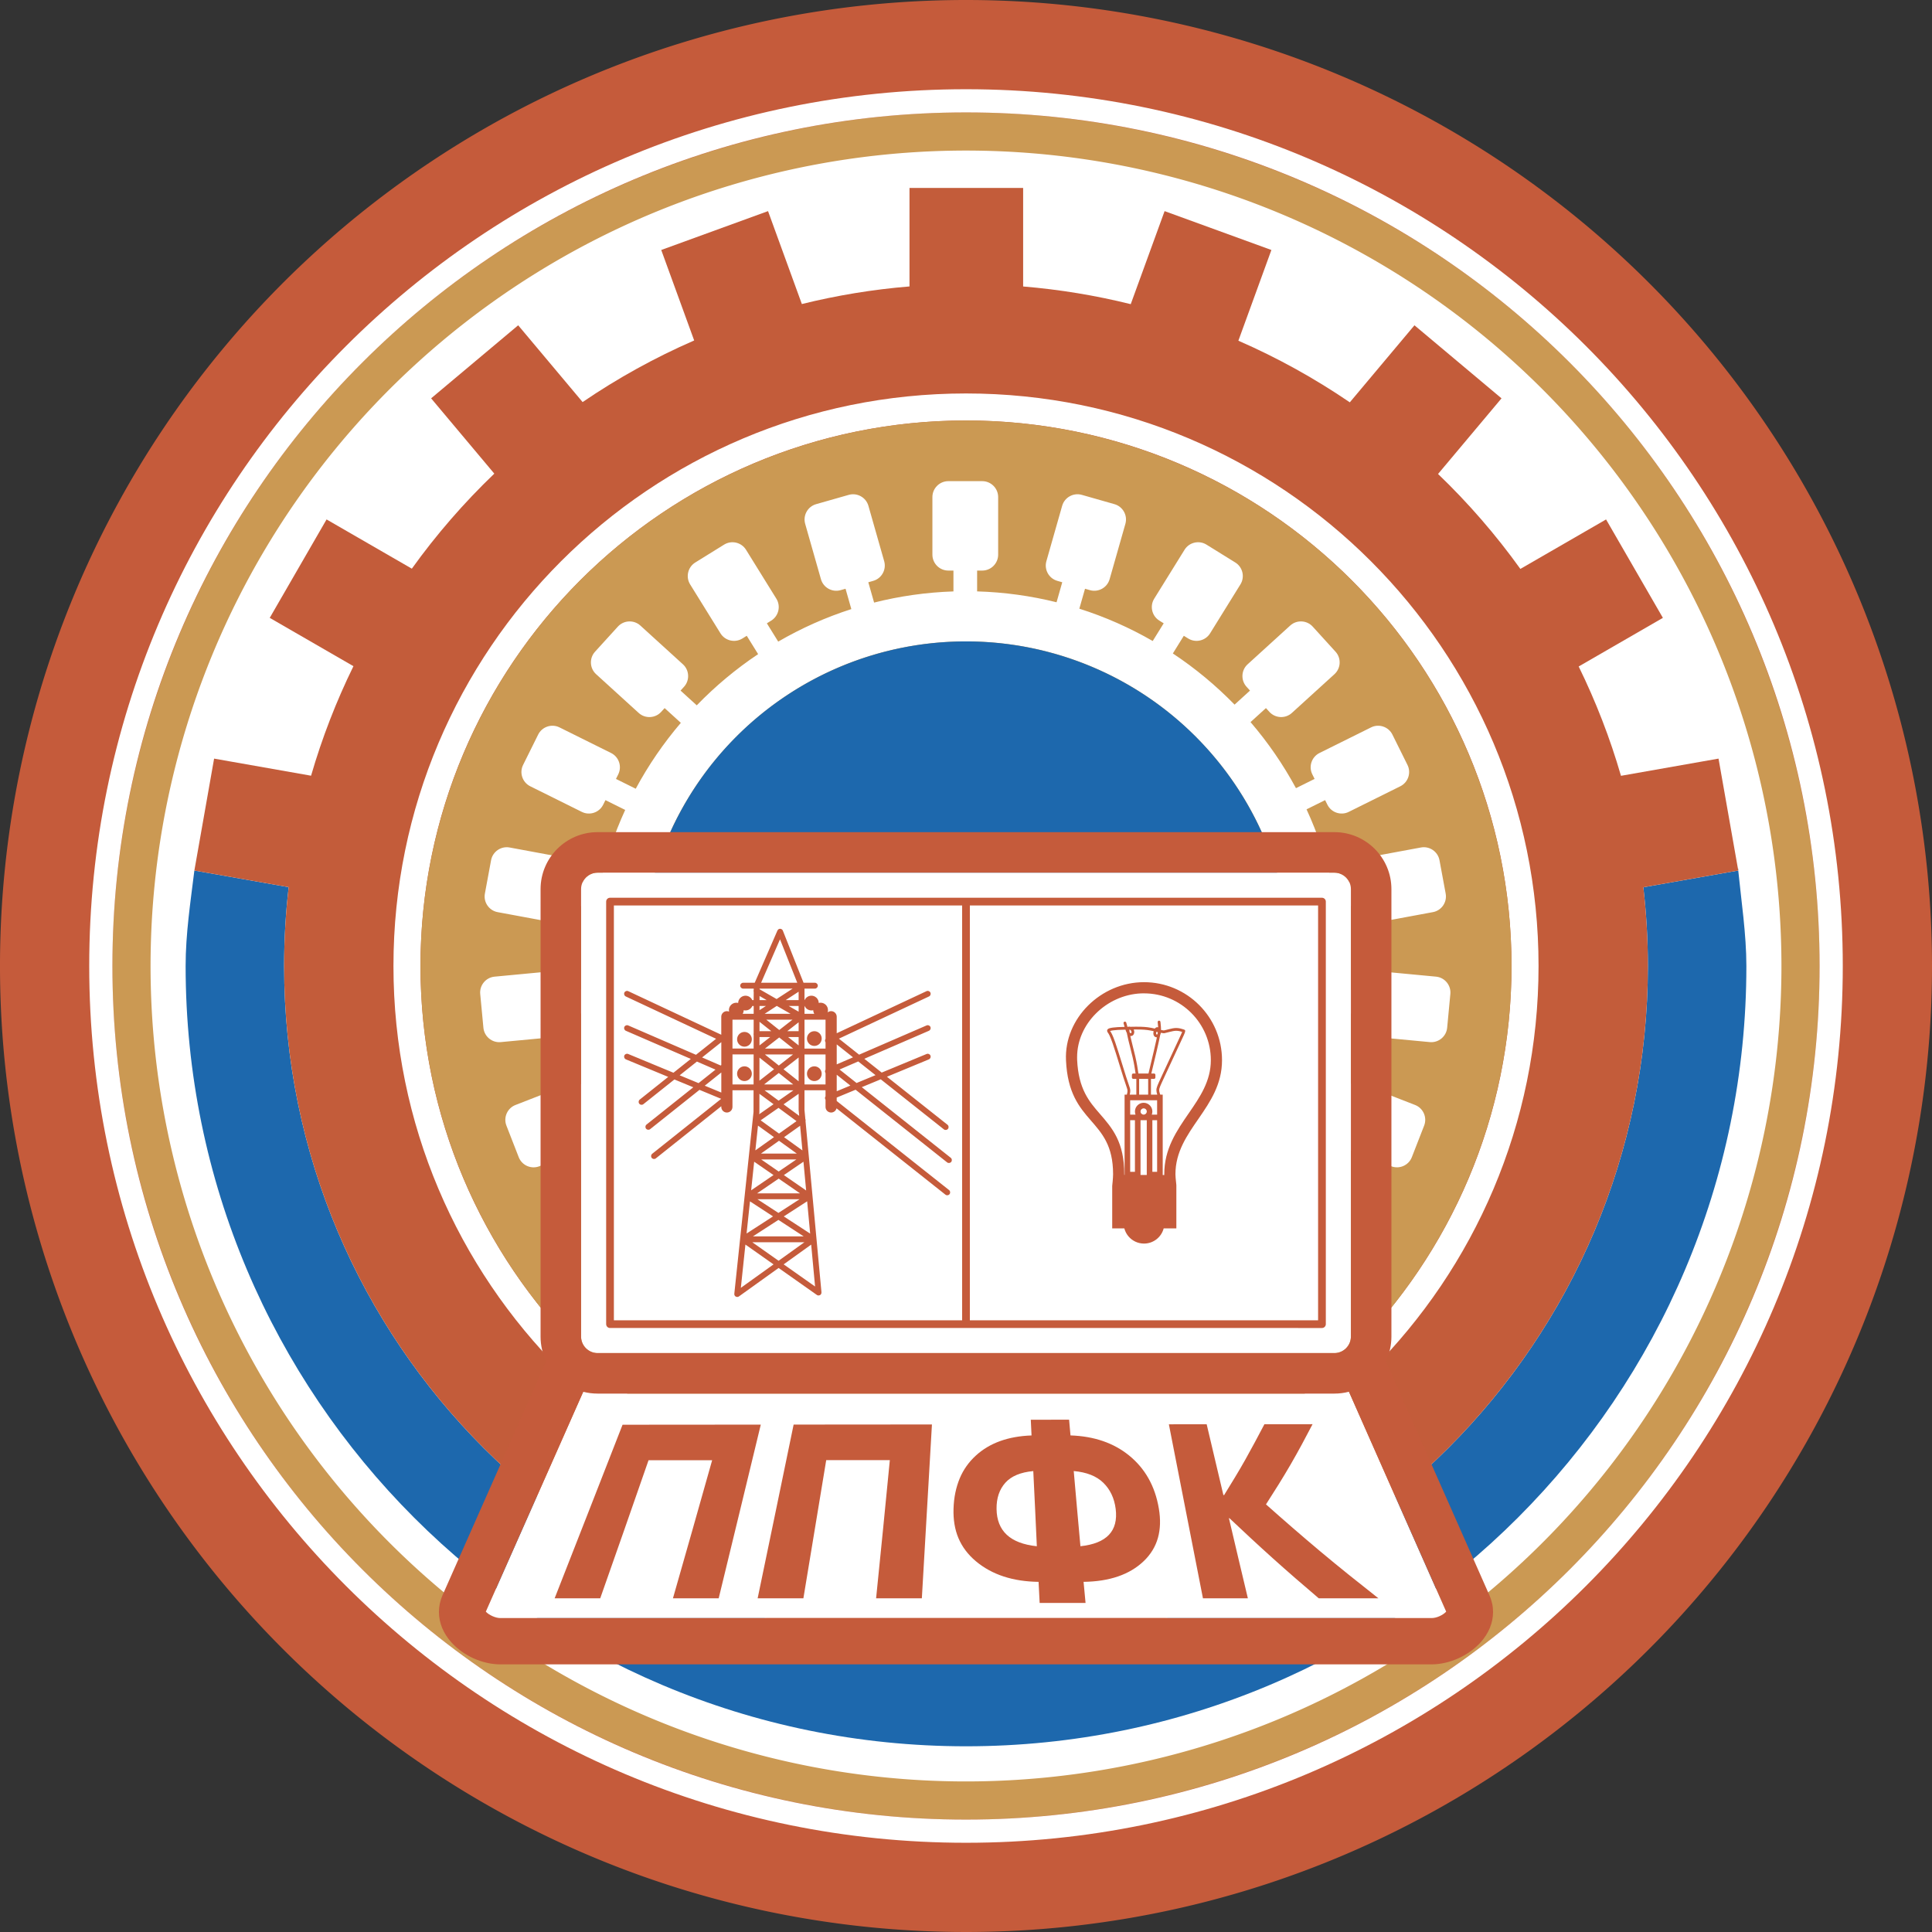 <?xml version="1.0" encoding="UTF-8" standalone="no"?>
<svg
   xmlns:dc="http://purl.org/dc/elements/1.1/"
   xmlns:cc="http://creativecommons.org/ns#"
   xmlns:rdf="http://www.w3.org/1999/02/22-rdf-syntax-ns#"
   xmlns:svg="http://www.w3.org/2000/svg"
   xmlns="http://www.w3.org/2000/svg"
   xmlns:sodipodi="http://sodipodi.sourceforge.net/DTD/sodipodi-0.dtd"
   xmlns:inkscape="http://www.inkscape.org/namespaces/inkscape"
   version="1.1"
   width="708.661"
   height="708.661"
   id="svg28"
   viewBox="0 0 708.661 708.661"
   sodipodi:docname="ППФК лого new1.cdr">
  <rect x="0" y="0" width="708.661" height="708.661" fill="#333333" stroke="none"/>
  <defs
     id="defs32" />
  <sodipodi:namedview
     pagecolor="#ffffff"
     bordercolor="#666666"
     borderopacity="1"
     objecttolerance="10"
     gridtolerance="10"
     guidetolerance="10"
     inkscape:pageopacity="0"
     inkscape:pageshadow="2"
     inkscape:window-width="640"
     inkscape:window-height="480"
     id="namedview30" />
  <g
     id="Layer1000">
    <path
       d="M 354.331,0 A 354.331,354.331 0 0 1 708.661,354.331 354.331,354.331 0 1 1 354.331,0 Z"
       style="fill:#c55b3b;fill-rule:evenodd"
       id="path2" />
    <g
       id="Layer1001">
      <path
         d="M 354.331,41.233 A 313.098,313.098 0 0 1 667.428,354.331 313.098,313.098 0 1 1 354.331,41.233 Z"
         style="fill:#cb9953;fill-rule:evenodd"
         id="path4" />
      <path
         d="m 354.331,675.932 c -88.807,0 -169.208,-35.997 -227.406,-94.195 C 68.726,523.538 32.729,443.138 32.729,354.331 c 0,-88.807 35.997,-169.208 94.196,-227.406 58.198,-58.198 138.599,-94.196 227.406,-94.196 88.807,0 169.208,35.997 227.406,94.196 58.198,58.198 94.195,138.599 94.195,227.406 0,88.807 -35.997,169.208 -94.195,227.406 -58.198,58.198 -138.6,94.195 -227.406,94.195 z m 0,-8.504 c -172.919,0 -313.098,-140.179 -313.098,-313.098 0,-172.919 140.179,-313.098 313.098,-313.098 172.919,0 313.098,140.179 313.098,313.098 0,172.919 -140.179,313.098 -313.098,313.098 z"
         style="fill:#ffffff;fill-rule:evenodd"
         id="path6" />
    </g>
    <path
       d="M 354.331,55.227 A 299.104,299.104 0 0 1 653.435,354.331 299.104,299.104 0 1 1 354.331,55.227 Z"
       style="fill:#ffffff;fill-rule:evenodd"
       id="path9" />
    <path
       d="m 354.331,640.542 c 158.088,0 286.244,-128.141 286.244,-286.211 0,-11.595 -1.896,-24.117 -2.98,-35.018 l -34.817,6.139 c 1.09,9.477 1.669,19.11 1.669,28.879 0,138.135 -111.981,250.116 -250.116,250.116 -138.135,0 -250.116,-111.981 -250.116,-250.116 0,-9.783 0.581,-19.428 1.674,-28.918 l -34.594,-6.1 c -1.407,11.504 -3.207,23.134 -3.207,35.018 0,158.07 128.156,286.211 286.244,286.211 z M 637.595,319.312 c -0.018,-0.188 0.098,-0.656 -0.127,-0.719 z"
       style="fill:#1d68ad;fill-rule:evenodd"
       id="path11" />
    <path
       d="m 354.331,604.447 c -138.135,0 -250.116,-111.981 -250.116,-250.116 0,-9.783 0.581,-19.428 1.674,-28.918 l -34.594,-6.1 7.239,-41.053 35.566,6.271 c 4.04,-13.931 9.261,-27.36 15.543,-40.172 l -30.702,-17.726 20.843,-36.101 31.276,18.057 c 9.003,-12.535 19.136,-24.204 30.251,-34.857 l -23.176,-27.62 31.933,-26.795 23.634,28.166 c 12.836,-8.745 26.526,-16.33 40.923,-22.596 l -12.08,-33.191 39.172,-14.257 12.406,34.085 c 12.801,-3.164 25.988,-5.35 39.481,-6.457 V 68.934 h 41.686 v 36.147 c 13.488,1.12 26.671,3.31 39.465,6.485 l 12.421,-34.128 39.172,14.257 -12.111,33.276 c 14.379,6.274 28.056,13.857 40.875,22.605 l 23.713,-28.26 31.933,26.795 -23.279,27.743 c 11.093,10.647 21.21,22.302 30.194,34.826 l 31.435,-18.149 20.843,36.101 -30.888,17.833 c 6.266,12.794 11.482,26.196 15.513,40.103 l 35.781,-6.309 7.239,41.053 -34.817,6.139 c 1.09,9.477 1.669,19.11 1.669,28.879 0,138.135 -111.981,250.116 -250.116,250.116 z"
       style="fill:#c35c3a;fill-rule:evenodd"
       id="path13" />
    <path
       d="m 354.331,564.342 c -115.986,0 -210.011,-94.025 -210.011,-210.011 0,-115.986 94.025,-210.011 210.011,-210.011 115.986,0 210.011,94.025 210.011,210.011 0,115.986 -94.025,210.011 -210.011,210.011 z m 0,-9.919 c -110.508,0 -200.093,-89.584 -200.093,-200.093 0,-110.508 89.584,-200.093 200.093,-200.093 110.508,0 200.093,89.584 200.093,200.093 0,110.508 -89.584,200.093 -200.093,200.093 z"
       style="fill:#ffffff;fill-rule:evenodd"
       id="path15" />
    <path
       d="M 354.331,154.238 A 200.093,200.093 0 0 1 554.423,354.331 200.093,200.093 0 1 1 354.331,154.238 Z"
       style="fill:#cb9953;fill-rule:evenodd"
       id="path17" />
    <path
       d="m 354.331,491.801 c -56.93,0 -105.777,-34.606 -126.654,-83.929 l -7.526,2.933 0.684,1.755 c 1.165,2.989 -0.327,6.389 -3.317,7.554 l -19.689,7.674 c -2.989,1.165 -6.389,-0.327 -7.554,-3.317 l -4.522,-11.6 c -1.165,-2.989 0.328,-6.389 3.317,-7.554 l 19.689,-7.674 c 2.989,-1.165 6.389,0.327 7.554,3.317 l 0.684,1.756 7.56,-2.947 c -3.187,-9.103 -5.447,-18.642 -6.662,-28.504 l -8.103,0.765 0.177,1.875 c 0.302,3.194 -2.065,6.055 -5.259,6.356 l -21.038,1.987 c -3.194,0.302 -6.055,-2.065 -6.356,-5.259 l -1.171,-12.395 c -0.302,-3.194 2.065,-6.055 5.259,-6.356 l 21.038,-1.987 c 3.194,-0.302 6.054,2.065 6.356,5.259 l 0.177,1.876 8.13,-0.768 c -0.164,-2.742 -0.247,-5.505 -0.247,-8.288 0,-7.122 0.542,-14.117 1.586,-20.948 l -7.993,-1.482 -0.343,1.852 c -0.585,3.155 -3.645,5.257 -6.799,4.672 l -20.777,-3.852 c -3.154,-0.585 -5.257,-3.644 -4.672,-6.799 l 2.269,-12.241 c 0.585,-3.155 3.645,-5.257 6.8,-4.672 l 20.777,3.852 c 3.154,0.585 5.257,3.644 4.672,6.799 l -0.343,1.853 8.004,1.484 c 2.115,-9.676 5.249,-18.97 9.283,-27.766 l -7.241,-3.595 -0.838,1.687 c -1.427,2.874 -4.946,4.058 -7.819,2.631 l -18.927,-9.397 c -2.873,-1.427 -4.058,-4.945 -2.631,-7.819 l 5.536,-11.151 c 1.427,-2.874 4.946,-4.058 7.819,-2.631 l 18.927,9.397 c 2.873,1.427 4.058,4.945 2.631,7.819 l -0.838,1.688 7.248,3.599 c 4.655,-8.656 10.212,-16.753 16.542,-24.171 l -5.944,-5.409 -1.268,1.393 c -2.159,2.373 -5.868,2.547 -8.241,0.388 l -15.629,-14.222 c -2.373,-2.159 -2.547,-5.868 -0.388,-8.241 l 8.379,-9.208 c 2.159,-2.373 5.868,-2.547 8.241,-0.388 l 15.629,14.223 c 2.373,2.159 2.548,5.868 0.388,8.241 l -1.268,1.393 5.942,5.407 c 6.802,-7.026 14.349,-13.326 22.51,-18.779 l -4.171,-6.728 -1.601,0.993 c -2.727,1.691 -6.341,0.843 -8.032,-1.884 l -11.135,-17.96 c -1.69,-2.727 -0.843,-6.341 1.884,-8.032 l 10.581,-6.56 c 2.727,-1.691 6.341,-0.843 8.032,1.884 l 11.135,17.959 c 1.691,2.727 0.843,6.341 -1.884,8.032 l -1.601,0.993 4.16,6.709 c 8.416,-4.884 17.398,-8.9 26.823,-11.927 l -2.125,-7.461 -1.812,0.516 c -3.086,0.879 -6.33,-0.927 -7.208,-4.012 l -5.789,-20.323 c -0.879,-3.086 0.927,-6.33 4.013,-7.208 l 11.973,-3.411 c 3.086,-0.879 6.33,0.927 7.209,4.012 l 5.789,20.323 c 0.879,3.086 -0.927,6.33 -4.013,7.208 l -1.812,0.516 2.122,7.449 c 9.357,-2.36 19.096,-3.761 29.106,-4.091 v -7.646 h -1.884 c -3.208,0 -5.834,-2.626 -5.834,-5.834 v -21.131 c 0,-3.208 2.625,-5.833 5.834,-5.833 h 12.45 c 3.208,0 5.834,2.626 5.834,5.833 v 21.131 c 0,3.208 -2.625,5.834 -5.834,5.834 h -1.884 v 7.635 c 10.02,0.292 19.767,1.663 29.138,3.99 l 2.09,-7.337 -1.812,-0.516 c -3.086,-0.879 -4.891,-4.123 -4.012,-7.208 l 5.789,-20.323 c 0.879,-3.086 4.123,-4.891 7.208,-4.012 l 11.973,3.411 c 3.086,0.879 4.891,4.123 4.012,7.208 l -5.789,20.323 c -0.879,3.086 -4.123,4.891 -7.208,4.012 l -1.812,-0.516 -2.084,7.315 c 9.457,2.997 18.47,6.99 26.918,11.854 l 4.025,-6.491 -1.601,-0.993 c -2.727,-1.691 -3.575,-5.305 -1.884,-8.032 l 11.135,-17.959 c 1.69,-2.727 5.305,-3.575 8.032,-1.884 l 10.581,6.56 c 2.727,1.691 3.575,5.305 1.884,8.032 l -11.135,17.96 c -1.69,2.727 -5.305,3.575 -8.032,1.884 l -1.601,-0.993 -4.02,6.484 c 8.207,5.441 15.795,11.741 22.637,18.77 l 5.664,-5.154 -1.268,-1.393 c -2.159,-2.373 -1.984,-6.082 0.388,-8.241 l 15.629,-14.223 c 2.373,-2.159 6.081,-1.984 8.241,0.388 l 8.379,9.208 c 2.159,2.373 1.984,6.082 -0.388,8.241 l -15.629,14.222 c -2.373,2.159 -6.081,1.984 -8.241,-0.388 l -1.268,-1.393 -5.65,5.142 c 6.377,7.431 11.974,15.55 16.664,24.232 l 6.833,-3.392 -0.838,-1.688 c -1.427,-2.874 -0.242,-6.392 2.631,-7.819 l 18.927,-9.397 c 2.873,-1.427 6.392,-0.243 7.819,2.631 l 5.536,11.151 c 1.427,2.874 0.243,6.392 -2.631,7.819 l -18.927,9.397 c -2.873,1.427 -6.392,0.243 -7.819,-2.631 l -0.838,-1.687 -6.811,3.381 c 4.07,8.829 7.232,18.164 9.364,27.884 l 7.493,-1.389 -0.343,-1.853 c -0.585,-3.155 1.518,-6.214 4.672,-6.799 l 20.777,-3.852 c 3.154,-0.585 6.214,1.518 6.8,4.672 l 2.269,12.241 c 0.585,3.155 -1.518,6.214 -4.672,6.799 l -20.777,3.852 c -3.154,0.585 -6.214,-1.518 -6.799,-4.672 l -0.343,-1.852 -7.485,1.388 c 1.054,6.86 1.602,13.887 1.602,21.042 0,2.8 -0.092,5.578 -0.259,8.336 l 7.619,0.72 0.177,-1.876 c 0.302,-3.194 3.162,-5.561 6.356,-5.259 l 21.038,1.987 c 3.194,0.302 5.561,3.162 5.259,6.356 l -1.171,12.395 c -0.302,3.194 -3.162,5.561 -6.356,5.259 l -21.038,-1.987 c -3.194,-0.302 -5.561,-3.162 -5.259,-6.356 l 0.177,-1.875 -7.588,-0.717 c -1.221,9.911 -3.504,19.492 -6.72,28.634 l 7.102,2.768 0.684,-1.756 c 1.165,-2.989 4.565,-4.482 7.554,-3.317 l 19.689,7.674 c 2.989,1.165 4.482,4.564 3.317,7.554 l -4.521,11.6 c -1.165,2.989 -4.565,4.482 -7.554,3.317 l -19.689,-7.674 c -2.989,-1.165 -4.482,-4.564 -3.317,-7.554 l 0.684,-1.755 -7.085,-2.761 c -20.917,49.231 -69.709,83.757 -126.571,83.757 z m 0,-18.409 c -65.756,0 -119.061,-53.306 -119.061,-119.061 0,-65.756 53.306,-119.061 119.061,-119.061 65.756,0 119.061,53.306 119.061,119.061 0,65.756 -53.306,119.061 -119.061,119.061 z"
       style="fill:#ffffff;fill-rule:evenodd"
       id="path19" />
    <path
       d="M 354.331,235.269 A 119.061,119.061 0 0 1 473.392,354.331 119.061,119.061 0 1 1 354.331,235.269 Z"
       style="fill:#1d68ad;fill-rule:evenodd"
       id="path21" />
    <path
       d="m 494.797,510.488 c -1.696,0.448 -3.476,0.687 -5.31,0.687 H 219.167 c -1.808,0 -3.565,-0.232 -5.24,-0.668 l -35.724,80.652 c 0.575,0.632 1.454,1.213 2.479,1.667 0.979,0.433 1.981,0.685 2.859,0.685 h 341.573 c 0.915,0 1.927,-0.25 2.887,-0.68 1.001,-0.448 1.872,-1.031 2.462,-1.68 z M 489.487,320.097 H 219.167 c -1.649,0 -3.154,0.68 -4.25,1.776 -1.096,1.095 -1.776,2.601 -1.776,4.25 V 490.288 c 0,1.649 0.681,3.155 1.776,4.25 1.095,1.096 2.601,1.776 4.25,1.776 h 270.319 c 1.649,0 3.155,-0.68 4.25,-1.776 1.095,-1.095 1.776,-2.6 1.776,-4.25 V 326.123 c 0,-1.649 -0.68,-3.155 -1.776,-4.25 -1.095,-1.095 -2.601,-1.776 -4.25,-1.776 z"
       style="fill:#ffffff;fill-rule:evenodd"
       id="path23" />
    <path
       d="m 219.167,305.235 h 270.32 c 5.751,0 10.976,2.348 14.757,6.13 3.782,3.782 6.13,9.006 6.13,14.758 V 490.288 c 0,3.215 -0.733,6.263 -2.04,8.989 0.068,0.134 0.133,0.27 0.195,0.408 l 37.77,85.413 c 0.932,2.083 1.359,4.154 1.359,6.172 0,4.109 -1.685,7.854 -4.394,10.957 -2.208,2.529 -5.17,4.635 -8.364,6.063 -3.119,1.395 -6.538,2.206 -9.787,2.206 H 183.541 c -3.247,0 -6.627,-0.787 -9.692,-2.145 -3.201,-1.418 -6.187,-3.536 -8.434,-6.102 -2.718,-3.103 -4.411,-6.859 -4.411,-10.987 0,-2.032 0.415,-4.09 1.319,-6.13 l 37.976,-85.736 0.039,-0.085 c -1.317,-2.733 -2.056,-5.795 -2.056,-9.022 V 326.123 c 0,-5.751 2.348,-10.976 6.13,-14.758 3.782,-3.782 9.006,-6.13 14.757,-6.13 z m -15.725,281.029 c 4.157,-10.605 8.313,-21.225 12.471,-31.836 4.156,-10.605 8.314,-21.224 12.441,-31.836 16.901,-0.013 33.803,-0.027 50.704,-0.04 -2.549,10.619 -5.129,21.244 -7.707,31.856 -2.58,10.619 -5.159,21.244 -7.737,31.856 -5.583,0 -11.166,0 -16.78,0 2.428,-8.438 4.826,-16.89 7.222,-25.322 2.398,-8.438 4.764,-16.891 7.161,-25.336 -7.798,0.007 -15.566,0.014 -23.334,0.014 -2.943,8.445 -5.872,16.896 -8.83,25.329 -2.959,8.437 -5.917,16.884 -8.891,25.315 -5.583,0 -11.166,0 -16.72,0 z m 74.463,0 c 2.215,-10.612 4.414,-21.241 6.615,-31.863 2.199,-10.609 4.4,-21.244 6.585,-31.863 16.901,-0.013 33.803,-0.027 50.734,-0.04 -0.607,10.632 -1.244,21.264 -1.851,31.883 -0.607,10.625 -1.244,21.258 -1.851,31.883 -5.583,0 -11.197,0 -16.78,0 0.85,-8.445 1.715,-16.902 2.549,-25.342 0.835,-8.444 1.669,-16.904 2.488,-25.349 -7.798,0 -15.566,0.007 -23.334,0.007 -1.396,8.452 -2.776,16.902 -4.188,25.349 -1.41,8.436 -2.792,16.897 -4.187,25.335 -5.583,0 -11.197,0 -16.78,0 z m 103.441,1.702 c -0.152,-2.577 -0.273,-5.154 -0.395,-7.739 -9.406,-0.121 -17.105,-2.618 -23,-7.564 -2.905,-2.437 -5.05,-5.291 -6.403,-8.506 -1.348,-3.204 -1.909,-6.81 -1.79,-10.774 0.124,-4.172 0.925,-7.874 2.276,-11.117 1.349,-3.237 3.334,-5.994 5.887,-8.338 5.003,-4.594 11.773,-7.093 20.451,-7.402 -0.091,-1.925 -0.182,-3.842 -0.273,-5.767 4.673,-0.007 9.376,-0.007 14.049,-0.013 0.182,1.924 0.334,3.849 0.516,5.767 8.739,0.303 15.855,2.777 21.514,7.382 2.868,2.333 5.236,5.102 7.07,8.338 1.838,3.244 3.122,6.952 3.823,11.123 0.663,3.944 0.56,7.521 -0.334,10.72 -0.897,3.213 -2.644,6.083 -5.189,8.526 -5.193,4.986 -12.623,7.503 -22.09,7.624 0.243,2.584 0.486,5.161 0.728,7.739 -5.614,0 -11.227,0 -16.841,0 z m -1.032,-20.8 c -0.212,-4.596 -0.41,-9.193 -0.637,-13.781 -0.227,-4.59 -0.455,-9.192 -0.667,-13.788 -4.673,0.424 -8.092,1.859 -10.256,4.287 -2.174,2.438 -3.266,5.633 -3.216,9.589 0.102,8.108 5.007,12.671 14.777,13.694 z m 15.991,-0.007 c 9.649,-1.023 13.946,-5.59 12.926,-13.707 -0.497,-3.955 -2.058,-7.166 -4.551,-9.589 -2.513,-2.442 -6.099,-3.856 -10.833,-4.28 0.395,4.603 0.804,9.207 1.214,13.795 0.41,4.59 0.819,9.192 1.244,13.781 z m 44.939,19.104 c -2.094,-10.632 -4.157,-21.278 -6.251,-31.91 -2.094,-10.632 -4.157,-21.278 -6.251,-31.917 4.612,-0.007 9.255,-0.007 13.867,-0.013 1.032,4.334 2.05,8.671 3.065,12.988 1.018,4.33 2.033,8.66 3.065,12.981 0.091,0 0.182,0 0.273,0 2.67,-4.327 5.333,-8.648 7.768,-12.988 2.42,-4.314 4.734,-8.661 7.009,-12.994 5.856,-0.007 11.743,-0.013 17.66,-0.013 -2.549,4.906 -5.183,9.832 -8.011,14.717 -2.847,4.919 -5.917,9.798 -9.073,14.697 6.463,5.747 13.107,11.524 19.905,17.227 6.887,5.777 14.049,11.487 21.331,17.22 -7.313,0.006 -14.595,0.006 -21.878,0.006 -5.765,-4.899 -11.398,-9.777 -16.871,-14.697 -5.42,-4.871 -10.711,-9.798 -15.9,-14.697 -0.091,0 -0.152,0 -0.182,0 1.153,4.899 2.305,9.805 3.459,14.703 1.152,4.892 2.306,9.791 3.49,14.69 -5.492,0 -10.984,0 -16.477,0 z M 298.973,471.894 297.542,456.526 287.445,463.768 Z M 223.757,329.295 h 130.57 130.57 c 0.783,0 1.417,0.635 1.417,1.417 v 154.985 c 0,0.783 -0.635,1.417 -1.417,1.417 H 354.327 223.757 c -0.783,0 -1.417,-0.635 -1.417,-1.417 V 330.712 c 0,-0.783 0.635,-1.417 1.417,-1.417 z m 131.987,2.835 V 484.28 H 483.48 V 332.13 Z m -2.835,0 H 225.175 v 152.151 h 127.735 z m 91.229,56.75 c 0,-6.77 -2.744,-12.899 -7.18,-17.335 -4.436,-4.436 -10.565,-7.18 -17.334,-7.18 -0.542,0 -0.897,0.004 -1.07,0.012 -6.384,0.282 -12.271,3.083 -16.57,7.373 -4.24,4.231 -6.899,9.911 -6.899,16.02 0,0.492 0.003,0.804 0.008,0.933 0.477,10.801 4.48,15.409 8.287,19.793 4.615,5.314 9.004,10.366 9.004,22.201 l -0.002,0.249 0.12,5e-4 v -20.054 -2.05 -7.322 l 0.818,-3e-4 c 0.04,-0.137 0.077,-0.272 0.11,-0.407 0.094,-0.386 0.151,-0.759 0.133,-1.103 -0.023,-0.43 -0.179,-0.884 -0.553,-1.972 -0.217,-0.631 -0.507,-1.474 -0.919,-2.76 -0.396,-1.233 -0.879,-2.802 -1.39,-4.46 -0.891,-2.89 -1.866,-6.053 -2.58,-8.105 -0.985,-2.83 -1.457,-3.513 -1.706,-3.871 l -0.094,-0.138 c -0.204,-0.315 -0.286,-0.595 -0.182,-0.892 0.099,-0.281 0.336,-0.481 0.765,-0.626 0.298,-0.101 0.731,-0.193 1.278,-0.268 0.513,-0.07 1.134,-0.129 1.845,-0.17 0.764,-0.044 1.647,-0.068 2.467,-0.084 -0.124,-0.419 -0.246,-0.852 -0.367,-1.285 -0.075,-0.272 0.085,-0.554 0.356,-0.629 0.272,-0.075 0.554,0.085 0.629,0.356 0.147,0.528 0.295,1.056 0.443,1.54 l 0.189,-0.002 0.013,-3e-4 c 0.173,-0.09 0.377,-0.101 0.594,-0.071 0.08,0.011 0.163,0.03 0.246,0.056 l 0.687,-0.013 c 0.433,-0.01 0.798,-0.019 1.427,-0.022 0.511,-0.002 1.19,6e-4 1.922,0.027 0.753,0.027 1.564,0.078 2.321,0.172 0.96,0.12 1.858,0.31 2.641,0.493 0.151,-0.2 0.33,-0.353 0.526,-0.436 l 0.037,-0.014 c 0.225,-0.085 0.45,-0.078 0.66,-0.009 -0.04,-0.581 -0.108,-1.211 -0.176,-1.843 -0.005,-0.03 -0.008,-0.06 -0.008,-0.092 0,-0.283 0.23,-0.513 0.512,-0.513 0.276,0 0.502,0.219 0.512,0.493 0.111,1.03 0.222,2.059 0.218,2.928 0.379,0.072 0.652,0.113 0.827,0.14 l 0.003,6e-4 c 0.212,0.032 0.213,0.032 0.43,-0.022 l 1.745,-0.435 c 0.814,-0.203 1.784,-0.445 2.78,-0.411 0.505,0.018 1,0.106 1.428,0.209 0.42,0.102 0.774,0.218 1.007,0.296 0.554,0.185 0.815,0.278 0.509,1.194 -0.141,0.424 -0.478,1.145 -1.116,2.51 l -0.17,0.364 c -1.313,2.812 -4.293,9.235 -6.041,13.003 l -0.119,0.257 c -1.63,3.514 -1.979,4.266 -1.968,4.984 0.006,0.358 0.096,0.746 0.227,1.148 0.052,0.16 0.111,0.32 0.173,0.481 h 0.895 v 7.322 h 6e-4 v 22.16 l 0.571,0.002 -0.005,-0.307 c 0,-9.312 4.486,-15.822 9.051,-22.447 3.98,-5.776 8.033,-11.658 8.033,-19.371 z m -29.758,12.641 h 2.431 v -5.785 h -1.114 c -0.283,0 -0.513,-0.23 -0.513,-0.513 v -0.949 c 0,-0.283 0.23,-0.512 0.513,-0.512 h 0.835 c -0.251,-1.751 -0.531,-3.569 -1.106,-6.051 -0.252,-1.089 -0.568,-2.335 -0.878,-3.556 -0.465,-1.833 -0.915,-3.607 -1.134,-4.816 l -0.066,-0.397 c -0.188,-0.341 -0.363,-0.775 -0.531,-1.262 -0.878,0.015 -1.868,0.039 -2.733,0.09 -0.684,0.039 -1.278,0.095 -1.765,0.162 -0.478,0.066 -0.846,0.142 -1.086,0.223 -0.017,0.006 -0.032,0.009 -0.045,0.009 l 0.067,0.098 c 0.275,0.398 0.8,1.155 1.83,4.115 0.721,2.072 1.699,5.244 2.592,8.142 0.513,1.664 0.998,3.238 1.386,4.447 0.373,1.163 0.684,2.065 0.916,2.74 0.405,1.178 0.574,1.67 0.605,2.252 0.024,0.454 -0.045,0.922 -0.161,1.396 z m 1.433,-23.895 c 0.033,0.058 0.064,0.117 0.09,0.178 0.145,0.33 0.183,0.692 0.132,1.021 -0.056,0.358 -0.22,0.685 -0.473,0.906 -0.048,0.042 -0.096,0.078 -0.142,0.108 -0.238,0.152 -0.523,0.221 -0.831,0.166 0.236,1.082 0.59,2.475 0.952,3.903 0.307,1.21 0.621,2.447 0.882,3.575 0.601,2.594 0.884,4.464 1.143,6.279 h 3.697 c 0.684,-2.852 1.367,-5.699 1.984,-8.353 0.301,-1.294 0.575,-2.498 0.806,-3.557 0.109,-0.497 0.207,-0.956 0.291,-1.368 l -0.084,-9e-4 c -0.322,-0.013 -0.633,-0.145 -0.853,-0.381 l -0.055,-0.064 c -0.181,-0.226 -0.274,-0.517 -0.298,-0.83 -0.025,-0.312 0.017,-0.657 0.101,-0.974 -0.699,-0.159 -1.486,-0.319 -2.328,-0.424 -0.748,-0.093 -1.524,-0.143 -2.232,-0.168 -0.729,-0.026 -1.388,-0.028 -1.881,-0.027 -0.364,0.001 -0.642,0.005 -0.901,0.01 z m 9.988,1.204 c -0.022,0.135 -0.048,0.262 -0.081,0.38 -0.046,0.17 -0.103,0.324 -0.172,0.463 -0.113,0.61 -0.282,1.426 -0.494,2.395 -0.222,1.015 -0.499,2.23 -0.81,3.569 -0.539,2.321 -1.23,5.203 -1.932,8.125 h 0.977 c 0.283,0 0.512,0.23 0.512,0.512 v 0.949 c 0,0.283 -0.23,0.513 -0.512,0.513 h -1.114 v 5.785 h 2.324 l -0.056,-0.165 c -0.159,-0.485 -0.268,-0.969 -0.275,-1.448 -0.015,-0.956 0.351,-1.745 2.06,-5.428 l 0.119,-0.257 c 1.633,-3.521 4.421,-9.531 6.045,-13.007 l 0.17,-0.364 c 0.598,-1.279 0.925,-1.98 1.056,-2.352 -0.205,-0.067 -0.472,-0.149 -0.772,-0.221 -0.373,-0.09 -0.799,-0.167 -1.22,-0.182 -0.851,-0.029 -1.749,0.195 -2.504,0.383 l -1.745,0.435 c -0.417,0.104 -0.418,0.104 -0.826,0.042 l -0.003,-3e-4 c -0.163,-0.025 -0.41,-0.062 -0.75,-0.125 z m -1.118,-0.233 -0.08,-0.018 -0.451,-0.108 -0.006,0.022 c -0.057,0.213 -0.086,0.44 -0.07,0.637 0.009,0.116 0.032,0.211 0.073,0.265 l 0.018,0.02 c 0.033,0.029 0.082,0.046 0.136,0.048 0.067,0.002 0.137,-0.018 0.196,-0.063 l 0.03,-0.027 0.043,-0.051 c 0.053,-0.297 0.09,-0.534 0.113,-0.724 z m -10.268,-0.943 -0.133,0.003 c -0.026,0.192 -0.017,0.49 0.044,0.934 l 0.003,0.005 c 0.049,0.076 0.097,0.141 0.142,0.193 l 0.006,0.007 c 0.108,0.122 0.204,0.184 0.283,0.201 l 0.008,0.002 c 0.037,0.006 0.071,-0.002 0.099,-0.02 l 0.022,-0.016 c 0.07,-0.061 0.117,-0.167 0.137,-0.293 0.023,-0.146 0.005,-0.308 -0.06,-0.456 -0.068,-0.155 -0.191,-0.301 -0.334,-0.416 -0.072,-0.058 -0.146,-0.107 -0.217,-0.143 z m -7.287,0.493 c -0.013,-0.009 -0.019,-0.015 -0.025,0.002 -0.011,0.031 0.004,0.012 0.025,-0.002 z m 12.381,30.696 c 0.31,-0.004 0.591,-0.131 0.794,-0.335 0.207,-0.207 0.335,-0.493 0.335,-0.81 0,-0.316 -0.128,-0.602 -0.335,-0.809 v -0.004 c -0.205,-0.205 -0.491,-0.331 -0.809,-0.331 -0.319,0 -0.605,0.127 -0.809,0.331 l -0.004,0.004 c -0.205,0.205 -0.331,0.491 -0.331,0.809 0,0.319 0.127,0.605 0.331,0.81 h 0.004 c 0.204,0.204 0.484,0.331 0.795,0.335 h 0.015 z m -2.997,0 c -0.138,-0.356 -0.213,-0.742 -0.213,-1.145 0,-0.878 0.357,-1.675 0.936,-2.255 l 0.004,-0.004 c 0.58,-0.578 1.377,-0.936 2.255,-0.936 0.878,0 1.677,0.359 2.257,0.938 l 0.002,-0.002 c 0.578,0.578 0.936,1.377 0.936,2.259 0,0.403 -0.075,0.789 -0.211,1.145 h 1.958 v -5.272 h -9.884 v 5.272 z m 1.324,-7.322 3.315,3e-4 v -5.785 h -3.315 z m 6.599,9.373 h -1.747 v 18.938 h 1.747 z m -3.797,0 h -1.145 -1.145 v 20.077 l 2.29,0.009 z m -6.087,0 v 18.938 h 1.747 v -18.938 z m 16.939,24.214 v 15.46 l -4.653,0.018 c -0.84,3.2 -3.751,5.56 -7.215,5.56 -1.141,0 -2.221,-0.256 -3.188,-0.714 -1.968,-0.932 -3.464,-2.7 -4.027,-4.847 h -4.448 v -15.572 c 0,0 0.323,-2.849 0.323,-4.315 0,-21.055 -16.216,-17.829 -17.276,-41.818 -0.678,-15.35 12.812,-28.615 28.615,-28.615 15.803,0 28.615,12.811 28.615,28.615 0,17.621 -17.085,25.408 -17.085,41.818 0,1.5 0.451,4.41 0.338,4.409 z m -138.551,-71.352 -4.756,3.093 h 4.756 z m -8.065,5.246 -4.404,2.865 h 9.509 l -4.993,-2.865 z m -6.277,1.523 2.341,-1.523 h -2.339 z m 6.263,-4.074 5.877,-3.823 h -12.128 l -3e-4,0.235 z m -8.398,-2.625 c -0.089,-0.238 -0.093,-0.506 0.001,-0.755 l 6e-4,-0.443 h -3.873 c -0.594,0 -1.077,-0.482 -1.077,-1.076 0,-0.594 0.482,-1.076 1.077,-1.076 h 4.244 l 8.33,-19.153 c 0.111,-0.25 0.315,-0.459 0.589,-0.568 0.55,-0.218 1.174,0.051 1.392,0.601 l 7.595,19.119 h 4.154 c 0.595,0 1.076,0.482 1.076,1.076 0,0.594 -0.482,1.076 -1.076,1.076 h -3.803 v 4.221 h 0.043 c 0.136,-0.31 0.329,-0.591 0.565,-0.829 l 0.007,-0.007 c 0.491,-0.489 1.166,-0.792 1.907,-0.792 0.704,0 1.349,0.273 1.833,0.721 l 0.079,0.071 c 0.481,0.481 0.782,1.142 0.792,1.874 0.219,-0.058 0.45,-0.089 0.687,-0.089 0.704,0 1.349,0.273 1.833,0.721 l 0.079,0.071 c 0.489,0.489 0.792,1.165 0.792,1.912 0,0.296 -0.048,0.581 -0.136,0.848 0.353,-0.286 0.801,-0.457 1.29,-0.457 1.132,0 2.05,0.918 2.05,2.05 v 6.051 l 32.934,-15.43 c 0.537,-0.251 1.175,-0.019 1.425,0.517 0.251,0.536 0.019,1.174 -0.517,1.425 l -33.035,15.478 7.406,5.872 24.751,-10.725 c 0.543,-0.234 1.174,0.016 1.409,0.559 0.234,0.543 -0.016,1.174 -0.559,1.409 l -23.696,10.268 6.384,5.062 16.48,-6.827 c 0.548,-0.225 1.175,0.037 1.4,0.585 0.225,0.548 -0.036,1.175 -0.585,1.4 l -15.371,6.368 22.21,17.61 c 0.464,0.369 0.542,1.045 0.173,1.51 -0.369,0.464 -1.045,0.542 -1.51,0.173 l -23.144,-18.352 -6.955,2.881 32.628,25.902 c 0.464,0.369 0.542,1.045 0.172,1.51 -0.369,0.464 -1.045,0.542 -1.509,0.172 l -33.562,-26.643 -6.928,2.87 v 1.262 l 41.211,32.672 c 0.464,0.369 0.542,1.045 0.172,1.51 -0.369,0.464 -1.045,0.541 -1.509,0.172 l -39.937,-31.663 c -0.225,0.887 -1.03,1.543 -1.987,1.543 -1.132,0 -2.05,-0.918 -2.05,-2.05 v -2.646 c -0.047,-0.066 -0.087,-0.139 -0.12,-0.217 -0.146,-0.354 -0.088,-0.742 0.12,-1.032 v -2.215 h -7.72 v 7.189 l 0.309,3.322 c 0.131,0.252 0.152,0.539 0.075,0.799 l 5.84,62.717 c 0.041,0.265 -0.017,0.545 -0.183,0.782 -0.341,0.485 -1.012,0.602 -1.497,0.261 l -14.042,-9.897 -14.549,10.435 c -0.483,0.346 -1.155,0.235 -1.501,-0.248 -0.174,-0.243 -0.233,-0.535 -0.186,-0.808 l 2.106,-19.931 c 0.002,-0.053 0.007,-0.105 0.017,-0.156 l 1.65,-15.613 c 0.002,-0.054 0.007,-0.107 0.017,-0.159 l 1.526,-14.441 c 0.002,-0.053 0.007,-0.105 0.017,-0.157 l 1.708,-16.158 0.012,-7.938 h -7.736 v 6.111 c 0,1.132 -0.918,2.05 -2.05,2.05 -1.132,0 -2.05,-0.918 -2.05,-2.05 v -0.264 l -24.007,19.125 c -0.464,0.369 -1.14,0.292 -1.51,-0.172 -0.369,-0.464 -0.292,-1.14 0.172,-1.51 l 25.301,-20.156 -7.952,-3.294 -18.09,14.411 c -0.464,0.369 -1.14,0.292 -1.51,-0.172 -0.369,-0.464 -0.292,-1.14 0.173,-1.51 l 17.158,-13.669 -6.928,-2.87 -11.384,9.065 c -0.464,0.369 -1.14,0.292 -1.51,-0.172 -0.369,-0.465 -0.292,-1.14 0.172,-1.51 l 10.452,-8.323 -15.514,-6.427 c -0.548,-0.225 -0.809,-0.852 -0.585,-1.4 0.225,-0.548 0.852,-0.81 1.4,-0.585 l 16.616,6.884 6.364,-5.067 -23.813,-10.319 c -0.543,-0.234 -0.794,-0.865 -0.559,-1.409 0.234,-0.543 0.865,-0.794 1.409,-0.559 l 24.863,10.774 7.383,-5.878 -33.125,-15.52 c -0.536,-0.251 -0.768,-0.889 -0.517,-1.425 0.251,-0.537 0.889,-0.768 1.425,-0.517 l 34.089,15.972 0.023,-0.018 v -6.574 c 0,-1.132 0.918,-2.05 2.05,-2.05 0.289,0 0.565,0.06 0.814,0.168 -0.038,-0.18 -0.059,-0.367 -0.059,-0.558 0,-0.742 0.302,-1.416 0.792,-1.907 l 0.007,-0.007 c 0.491,-0.488 1.165,-0.79 1.905,-0.79 0.237,0 0.467,0.031 0.687,0.089 0.01,-0.727 0.31,-1.387 0.792,-1.87 l 0.007,-0.007 c 0.491,-0.488 1.164,-0.79 1.905,-0.79 0.742,0 1.418,0.303 1.909,0.794 l 0.002,-0.002 c 0.238,0.238 0.433,0.522 0.569,0.835 h 0.504 z m 12.844,5.176 3.632,2.084 v -2.084 z m -8.073,-2.153 -2.629,-1.508 -0.002,1.508 z m 39.908,27.52 -6.348,-5.034 -6.841,2.964 6.235,4.95 z m -8.253,-6.544 -5.976,-4.739 v 7.328 z m -0.971,10.366 -5.005,-3.973 v 6.047 z m -9.106,-4.586 c -0.043,-0.061 -0.081,-0.127 -0.112,-0.198 -0.154,-0.357 -0.099,-0.752 0.112,-1.047 v -5.591 h -7.72 v 11.002 h 7.72 z m 0,-11.29 c -0.037,-0.052 -0.07,-0.109 -0.099,-0.169 -0.17,-0.363 -0.118,-0.773 0.099,-1.078 v -7.048 h -7.72 v 5.298 5.298 h 7.72 z M 272.789,370.54 c -0.007,0.483 -0.14,0.935 -0.369,1.326 h 4.033 l 0.004,-2.865 h -0.501 c -0.137,0.314 -0.331,0.597 -0.569,0.835 -0.489,0.489 -1.166,0.792 -1.912,0.792 -0.237,0 -0.468,-0.031 -0.687,-0.088 z m 25.885,1.326 c -0.23,-0.392 -0.365,-0.844 -0.372,-1.326 -0.219,0.058 -0.45,0.088 -0.687,0.088 -0.747,0 -1.423,-0.303 -1.912,-0.792 l 0.002,-0.002 c -0.238,-0.239 -0.433,-0.521 -0.569,-0.833 h -0.043 v 2.865 z m 1.938,10.99 c -0.489,0.489 -1.166,0.792 -1.912,0.792 -0.747,0 -1.423,-0.303 -1.912,-0.792 l 0.002,-0.002 c -0.491,-0.492 -0.794,-1.167 -0.794,-1.909 0,-0.74 0.302,-1.414 0.79,-1.905 l 0.007,-0.007 c 0.491,-0.49 1.166,-0.792 1.907,-0.792 0.704,0 1.349,0.273 1.833,0.721 l 0.079,0.071 c 0.489,0.489 0.792,1.165 0.792,1.912 0,0.746 -0.303,1.423 -0.792,1.912 z m 0,12.884 c -0.489,0.489 -1.166,0.792 -1.912,0.792 -0.747,0 -1.423,-0.303 -1.912,-0.792 l 0.002,-0.002 c -0.491,-0.491 -0.794,-1.167 -0.794,-1.909 0,-0.741 0.302,-1.414 0.79,-1.905 l 0.007,-0.007 c 0.491,-0.489 1.166,-0.792 1.907,-0.792 0.704,0 1.349,0.273 1.833,0.721 l 0.079,0.071 c 0.489,0.489 0.792,1.165 0.792,1.912 0,0.746 -0.303,1.423 -0.792,1.912 z m -25.631,0 c -0.489,0.489 -1.166,0.792 -1.912,0.792 -0.747,0 -1.423,-0.303 -1.912,-0.792 l 0.002,-0.002 c -0.491,-0.491 -0.794,-1.167 -0.794,-1.909 0,-0.741 0.302,-1.414 0.79,-1.905 l 0.007,-0.007 c 0.491,-0.489 1.166,-0.792 1.907,-0.792 0.704,0 1.349,0.273 1.833,0.721 l 0.079,0.071 c 0.489,0.489 0.792,1.165 0.792,1.912 0,0.746 -0.303,1.423 -0.792,1.912 z m 0,-12.613 c -0.489,0.489 -1.166,0.792 -1.912,0.792 -0.747,0 -1.423,-0.303 -1.912,-0.792 l 0.002,-0.002 c -0.491,-0.491 -0.794,-1.167 -0.794,-1.909 0,-0.74 0.302,-1.414 0.79,-1.905 l 0.007,-0.007 c 0.491,-0.489 1.166,-0.792 1.907,-0.792 0.704,0 1.349,0.273 1.833,0.721 l 0.079,0.071 c 0.489,0.489 0.792,1.165 0.792,1.912 0,0.746 -0.303,1.423 -0.792,1.912 z m 1.461,-3.5 c -0.03,-0.098 -0.046,-0.203 -0.046,-0.311 0,-0.109 0.016,-0.215 0.047,-0.314 l 0.007,-4.984 h -7.773 v 10.595 h 7.758 z m 2.146,-1.387 h 4.334 l -4.329,-3.442 z m 10.178,0 h 4.176 v -3.258 z m 4.176,2.153 h -3.86 l 3.86,3.069 z m -10.421,0 h -3.935 l -0.005,3.073 z m 3.296,0.149 -5.22,4.073 h 10.342 z m 0.016,-2.733 4.858,-3.79 h -9.625 z m 7.109,10.082 -5.539,4.322 5.539,4.404 z m -7.282,5.681 -5.38,4.197 h 10.658 z m -7.098,2.817 5.371,-4.19 -5.358,-4.261 z m 7.114,-5.55 5.22,-4.072 h -10.342 z m 7.267,10.367 -5.526,3.86 5.727,4.218 -0.193,-2.07 -0.004,-0.097 h -0.004 z m -7.385,5.159 -6.547,4.573 6.737,4.854 6.418,-4.56 z m -7.087,2.335 5.264,-3.677 -5.179,-3.814 -0.01,6.722 -0.005,0.109 z m 7.123,-4.976 5.444,-3.803 h -10.608 z m 7.889,9.205 -5.895,4.189 6.737,4.853 z m -7.742,5.501 -6.62,4.704 h 13.149 z m -8.671,3.528 6.831,-4.854 -5.871,-4.23 z m -12.493,-21.208 v -7.359 l -6.077,4.841 z m 0,-10.106 v -8.382 l -7.044,5.609 6.817,2.954 z m 4.101,-3.878 v 11.002 h 7.739 l 0.016,-11.002 z m 10.502,-26.293 h 13.258 l -6.329,-15.932 z m -23.547,28.91 -6.329,5.039 6.927,2.87 6.22,-4.955 z m 39.078,36.733 -7.191,4.907 8.172,5.638 z m -9.09,6.204 -7.928,5.411 h 15.773 z m -10.1,4.292 8.205,-5.6 -7.096,-4.895 z m 10.105,-6.896 6.491,-4.43 h -12.914 z m 10.437,10.921 -8.57,5.546 9.674,6.304 z m -10.543,6.822 -9.339,6.043 h 18.612 z m -11.674,4.997 9.705,-6.28 -8.459,-5.513 z m 11.678,-7.557 7.752,-5.016 h -15.449 z m 9.54,10.754 h -19.129 l 9.648,6.8 z m -23.323,16.729 11.994,-8.603 -10.317,-7.271 z m 223.057,38.103 c -1.697,0.448 -3.477,0.687 -5.31,0.687 H 219.167 c -1.808,0 -3.564,-0.232 -5.24,-0.668 l -35.724,80.652 c 0.575,0.632 1.454,1.213 2.479,1.667 0.979,0.433 1.981,0.685 2.858,0.685 h 341.573 c 0.914,0 1.926,-0.25 2.887,-0.68 1.001,-0.448 1.872,-1.032 2.462,-1.68 z M 489.487,320.097 H 219.167 c -1.649,0 -3.154,0.68 -4.25,1.776 -1.095,1.096 -1.776,2.601 -1.776,4.25 V 490.288 c 0,1.649 0.681,3.154 1.776,4.25 1.096,1.095 2.601,1.776 4.25,1.776 h 270.32 c 1.649,0 3.154,-0.68 4.25,-1.776 1.095,-1.095 1.776,-2.6 1.776,-4.25 V 326.123 c 0,-1.649 -0.68,-3.154 -1.776,-4.25 -1.096,-1.095 -2.601,-1.776 -4.25,-1.776 z"
       style="fill:#c55b3b;fill-rule:evenodd"
       id="path25" />
  </g>
</svg>
